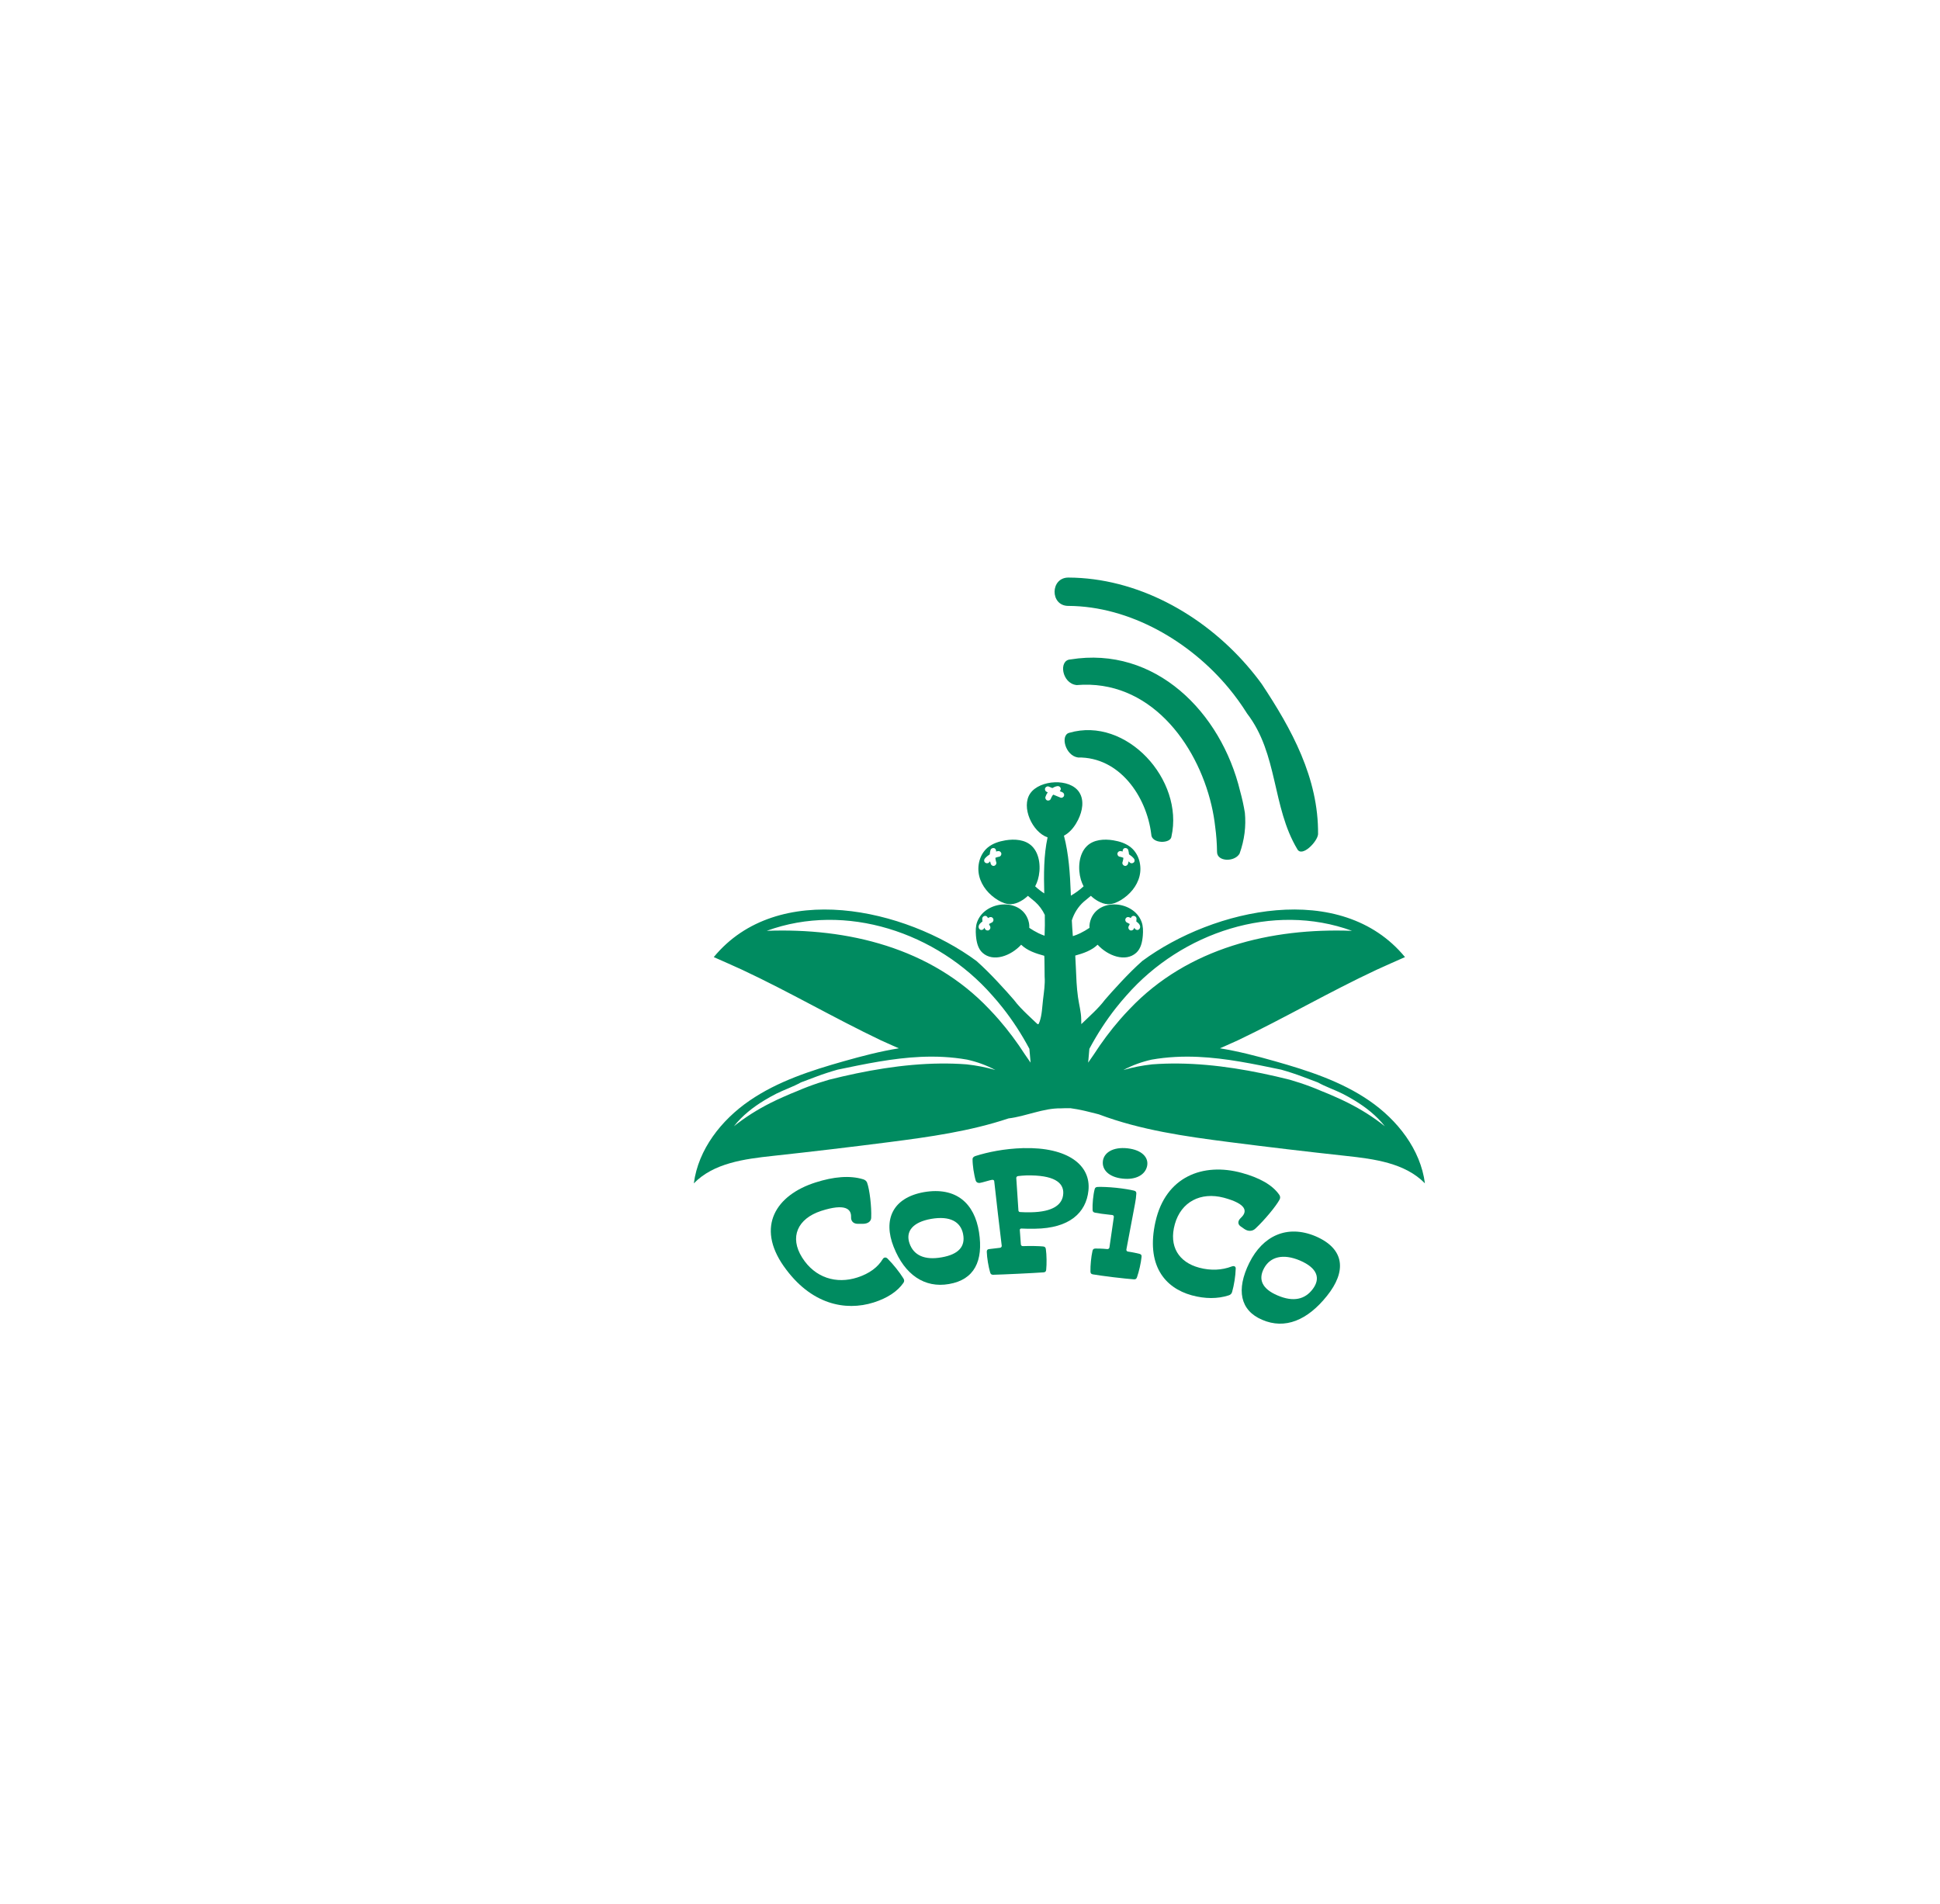 <?xml version="1.0" encoding="UTF-8"?>
<svg id="Layer_6" data-name="Layer 6" xmlns="http://www.w3.org/2000/svg" viewBox="0 0 1276.15 1252.89">
  <defs>
    <style>
      .cls-1 {
        fill: #008b60;
        stroke-width: 0px;
      }
    </style>
  </defs>
  <path class="cls-1" d="M900.7,724.13c-18.57-12.76-40.39-19.81-62.07-25.95-11.87-3.37-23.96-6.52-36.16-8.49.86-.36,1.69-.73,2.53-1.09,3.2-1.39,6.32-2.79,9.26-4.15,30.96-14.77,59.96-31.77,91.38-46.47,3.07-1.4,6.16-2.78,9.25-4.17,3.1-1.38,6.21-2.75,9.33-4.13-42-51-126-32-172.79,2.54-2.46,2.19-4.8,4.4-7.04,6.62-2.23,2.21-4.41,4.46-6.55,6.74-2.15,2.27-4.26,4.57-6.35,6.9-1.56,1.75-3.11,3.51-4.65,5.28-4.2,5.64-10.09,10.75-15.54,16.03-.03-1.03-.05-2.06-.06-3.09-.05-4.91-1.43-9.71-2.12-14.6-.94-6.63-1.14-13.14-1.42-19.75-.1-2.53-.23-5.06-.38-7.61,0-.02-.01-.04-.01-.06,5.33-1.46,10.77-3.33,14.71-7.14,6.75,7.37,18.3,11.64,25.36,5.36,3.11-2.76,4.04-7.22,4.38-11.38.23-3.04.24-6.19-.82-9.04-5.44-14.67-30.62-16.12-34.07.79-.21,1.04-.27,2.11-.2,3.18-1.96,1.31-3.98,2.51-6.1,3.54-1.56.75-3.18,1.4-4.84,1.91-.02-.28-.04-.57-.07-.85-.25-3.16-.45-6.34-.6-9.54,1.47-4.67,4.16-8.97,7.82-12.23,1.51-1.33,3.19-2.54,4.7-3.9,1.46,1.39,3.1,2.6,4.87,3.56,1.95,1.06,4.1,1.86,6.32,1.94,3,.1,5.89-1.11,8.46-2.65,5.89-3.54,10.72-9.15,12.36-15.81,1.65-6.66-.27-14.33-5.51-18.76-3.29-2.76-7.53-4.11-11.77-4.81-6.05-.99-12.9-.51-17.31,3.76-5.55,5.37-6.05,15.15-3.98,22.16.45,1.5,1.05,2.96,1.78,4.35-2.55,2.36-5.36,4.43-8.38,6.14-.01-.5-.03-1-.05-1.5-.5-12.99-1.32-25.87-4.5-37.96.78-.41,1.53-.89,2.23-1.42,3.11-2.36,5.41-5.64,7.14-9.14,2.79-5.63,4.11-12.71.69-17.99-6.11-9.47-25.94-8.29-32.2.7s1.33,25.52,11.38,28.98c-2.57,11.78-2.51,24.32-2.19,36.86-2.12-1.38-4.12-2.94-5.98-4.67.73-1.39,1.33-2.85,1.78-4.35,2.08-7.01,1.58-16.79-3.98-22.16-4.41-4.27-11.26-4.75-17.31-3.76-4.24.7-8.48,2.05-11.77,4.81-5.24,4.43-7.16,12.1-5.51,18.76,1.64,6.66,6.47,12.27,12.36,15.81,2.57,1.54,5.46,2.75,8.46,2.65,2.22-.08,4.37-.88,6.32-1.94,1.77-.96,3.41-2.17,4.87-3.56,1.51,1.36,3.19,2.57,4.7,3.9,2.7,2.41,4.87,5.38,6.42,8.65.08,4.61.06,9.19-.15,13.69-1.35-.46-2.68-1.01-3.96-1.63-2.12-1.03-4.14-2.23-6.1-3.54.07-1.07.01-2.14-.2-3.18-3.45-16.91-28.63-15.46-34.07-.79-1.06,2.85-1.05,6-.82,9.04.34,4.16,1.27,8.62,4.38,11.38,7.06,6.28,18.61,2.01,25.36-5.36,4.06,3.92,9.69,5.79,15.16,7.26.28.07.18,12.49.28,13.76.38,4.89-.45,10.08-1.03,14.95-.55,4.64-.7,10.27-2.28,14.68-.86,2.39-.95,1.99-2.88.18-1.68-1.58-3.36-3.17-5.03-4.77-3.21-3.09-6.37-6.26-9.04-9.84-1.54-1.77-3.09-3.53-4.65-5.28-2.09-2.33-4.2-4.63-6.35-6.9-2.14-2.28-4.32-4.53-6.55-6.74-2.24-2.22-4.58-4.43-7.04-6.62-46.79-34.54-130.79-53.54-172.79-2.54,3.12,1.38,6.23,2.75,9.33,4.13,3.09,1.39,6.18,2.77,9.25,4.17,31.42,14.7,60.42,31.7,91.38,46.47,2.94,1.36,6.06,2.76,9.26,4.15.84.36,1.67.73,2.53,1.09-12.2,1.97-24.29,5.12-36.16,8.49-21.68,6.14-43.5,13.19-62.07,25.95-18.57,12.75-33.73,32.07-36.63,54.41,13.06-13.41,33.3-16.04,51.91-18.06,25.53-2.77,51.04-5.79,76.51-9.06,26.53-3.4,53.27-7.15,78.6-15.61,11.45-1.37,22.9-6.82,34.34-6.61,2.17-.12,4.33-.15,6.47-.09,2.94.4,5.74.93,8.46,1.53.6.14,1.19.27,1.78.41.01.01.02.01.03.01,2.09.49,4.16,1,6.22,1.54.71.19,1.42.37,2.14.56,27.48,10.37,56.89,14.52,86.04,18.26,25.47,3.27,50.98,6.29,76.51,9.06,18.61,2.02,38.85,4.65,51.91,18.06-2.9-22.34-18.06-41.66-36.63-54.41ZM740.48,604.26c.26-.4.65-.76,1.13-.87.52-.12.97-.03,1.45.19.29.14.56.27.84.42.21-.81.95-1.49,1.82-1.45,1.02.05,1.9.83,1.89,1.89,0,.61-.05,1.21-.13,1.82,1.25.91,2.59,2.06,2.52,3.69-.05.99-.84,1.94-1.89,1.89-.87-.03-1.71-.65-1.87-1.52-.15.31-.31.62-.49.93-.49.85-1.73,1.23-2.58.68-.86-.56-1.21-1.67-.68-2.59.21-.37.41-.75.58-1.15.04-.09.06-.19.09-.28-.65-.38-1.31-.75-2-1.06-.41-.19-.76-.71-.87-1.13-.12-.45-.07-1.06.19-1.46ZM735.1,561.3c.33-1.05,1.28-1.52,2.32-1.33.37.07.74.16,1.11.26-.22-.94.36-2.03,1.33-2.25,1-.23,2.04.3,2.32,1.31.26.92.41,1.86.5,2.8,1.17.75,2.24,1.63,3.14,2.66.66.74.79,1.95,0,2.67-.72.66-1.97.79-2.67,0-.23-.26-.47-.51-.71-.74-.12.54-.25,1.1-.42,1.62-.3.95-1.32,1.65-2.32,1.33-.95-.3-1.65-1.32-1.32-2.33.21-.64.37-1.3.48-1.97.01-.02.01-.06.02-.1.02-.13.03-.27.05-.4.01-.16.01-.31.02-.47-.14-.06-.28-.12-.42-.17-.69-.25-1.39-.44-2.1-.57-.98-.18-1.62-1.41-1.33-2.32ZM657.31,563.62c-.71.13-1.41.32-2.1.57-.14.05-.28.11-.42.17.01.16.01.31.02.47.02.13.03.27.05.4.01.04.01.08.02.1.11.67.27,1.33.48,1.97.33,1.01-.37,2.03-1.32,2.33-1,.32-2.02-.38-2.32-1.33-.17-.52-.3-1.08-.42-1.62-.24.23-.48.48-.71.74-.7.79-1.95.66-2.67,0-.79-.72-.66-1.93,0-2.67.9-1.03,1.97-1.91,3.14-2.66.09-.94.24-1.88.5-2.8.28-1.01,1.32-1.54,2.32-1.31.97.22,1.55,1.31,1.33,2.25.37-.1.74-.19,1.11-.26,1.04-.19,1.99.28,2.32,1.33.29.91-.35,2.14-1.33,2.32ZM653.45,605.72c-.11.42-.46.94-.87,1.13-.69.31-1.35.68-2,1.06.03.09.05.19.09.28.17.4.37.78.58,1.15.53.92.18,2.03-.68,2.59-.85.55-2.09.17-2.58-.68-.18-.31-.34-.62-.49-.93-.16.87-1,1.49-1.87,1.52-1.05.05-1.84-.9-1.89-1.89-.07-1.63,1.27-2.78,2.52-3.69-.08-.61-.13-1.21-.13-1.82-.01-1.06.87-1.84,1.89-1.89.87-.04,1.61.64,1.82,1.45.28-.15.55-.28.84-.42.48-.22.93-.31,1.45-.19.48.11.87.47,1.13.87s.31,1.01.19,1.46ZM689.02,526.66c-.98-.22-1.61-1.38-1.32-2.33.33-1.08.85-2.11,1.52-3.03-.15-.07-.3-.13-.45-.19-.99-.41-1.58-1.23-1.33-2.33.21-.91,1.41-1.7,2.33-1.33.82.35,1.64.69,2.47,1.03.96-.59,2.02-1.03,3.15-1.25,1.04-.21,1.99.29,2.33,1.31.21.68-.08,1.49-.62,1.96.52.22,1.03.43,1.55.64.97.41,1.57,1.23,1.31,2.33-.2.91-1.4,1.7-2.32,1.32-1.59-.66-3.19-1.33-4.78-1.98-.16.16-.31.32-.46.5-.01,0-.01.01-.01.02-.08.1-.15.2-.21.3-.25.36-.45.74-.63,1.14-.07.18-.15.37-.21.56-.31,1.02-1.3,1.56-2.32,1.33ZM645.42,701.71c-3.14-.61-6.31-1.09-9.52-1.45-5.75-.44-11.54-.61-17.33-.55-24.57.26-49.4,4.67-73.14,10.63-2.38.68-4.74,1.41-7.08,2.18-4.69,1.56-9.31,3.31-13.86,5.28-3.08,1.21-6.15,2.51-9.2,3.88-2.91,1.27-5.75,2.6-8.55,4.02-8.4,4.26-16.46,9.28-23.96,15.28,5.5-7,12.5-12.5,20.09-17.09,2.53-1.54,5.13-2.97,7.76-4.32,2.57-1.29,5.36-2.44,8.14-3.62,2.78-1.18,5.55-2.39,8.08-3.81,3.44-1.32,6.83-2.59,10.08-3.8,2.33-.87,4.67-1.7,7.02-2.46,2.35-.77,4.71-1.49,7.07-2.15,17.98-3.73,36.06-7.55,54.56-8.39,10.07-.45,20.25-.01,30.62,1.81,3.2.71,6.34,1.62,9.44,2.75,3.09,1.13,6.14,2.48,9.14,4.08-3.1-.9-6.22-1.65-9.36-2.27ZM674.21,693.75c-5.21-8.09-10.94-15.78-17.16-22.94-2.08-2.39-4.21-4.72-6.41-6.99-38.29-40.41-93.29-53.41-146.29-51.41,52-19,112,1,148.28,42.38,2.4,2.67,4.71,5.42,6.94,8.24,6.67,8.45,12.53,17.52,17.57,27.01l.8,9.09c-1.23-1.8-2.47-3.59-3.73-5.38ZM719.53,693.75c-1.26,1.79-2.5,3.58-3.73,5.38l.8-9.09c5.04-9.49,10.9-18.56,17.57-27.01,2.23-2.82,4.54-5.57,6.94-8.24,36.28-41.38,96.28-61.38,148.28-42.38-53-2-108,11-146.29,51.41-2.2,2.27-4.33,4.6-6.41,6.99-6.22,7.16-11.95,14.85-17.16,22.94ZM887,725.7c-2.8-1.42-5.64-2.75-8.55-4.02-3.05-1.37-6.12-2.67-9.2-3.88-4.55-1.97-9.17-3.72-13.86-5.28-2.34-.77-4.7-1.5-7.08-2.18-23.74-5.96-48.57-10.37-73.14-10.63-5.79-.06-11.58.11-17.33.55-3.21.36-6.38.84-9.52,1.45-3.14.62-6.26,1.37-9.36,2.27,3-1.6,6.05-2.95,9.14-4.08,3.1-1.13,6.24-2.04,9.44-2.75,10.37-1.82,20.55-2.26,30.62-1.81,18.5.84,36.58,4.66,54.56,8.39,2.36.66,4.72,1.38,7.07,2.15,2.35.76,4.69,1.59,7.02,2.46,3.25,1.21,6.64,2.48,10.08,3.8,2.53,1.42,5.3,2.63,8.08,3.81,2.78,1.18,5.57,2.33,8.14,3.62,2.63,1.35,5.23,2.78,7.76,4.32,7.59,4.59,14.59,10.09,20.09,17.09-7.5-6-15.56-11.02-23.96-15.28Z"/>
  <g>
    <path class="cls-1" d="M515.54,833.04c-18.25-26.04-5.2-46.81,21.02-55.12,11.6-3.69,22.36-4.79,31.35-2.02,1.33.44,2.13,1.27,2.48,2.22,1.65,4.49,3,15.76,2.69,22.98,0,2.33-2.04,4.04-5.42,4.07-1.08,0-2.17,0-3.25,0-2.93.05-4.66-1.66-4.57-4.31.27-5.5-3.83-9.3-19.76-4.16-15.43,5.1-20.92,17.18-12.42,30.67,8.45,13.43,22.59,17.57,36.41,13.07,7.85-2.55,13.41-6.74,16.57-12.02.82-1.39,2.25-1.38,3.23-.34,3.81,3.8,7.89,8.96,10.39,12.99.7,1.12.66,2.03,0,2.97-3.91,5.63-10.55,10.02-19.59,12.89-18.51,5.81-41.35,1.44-59.12-23.89Z"/>
    <path class="cls-1" d="M587.9,820.46c-7.2-18.13-.65-32.46,19.87-36.14,21.27-3.63,33.27,7.43,36.23,26.32,2.97,19.04-3.12,31.33-19.74,34.14-16.02,2.82-29.14-6.07-36.35-24.33ZM633.53,811.88c-1.6-8.01-8.44-12.13-21.07-9.95-12.21,2.17-16.89,8.31-14.17,16.12,2.73,7.86,9.92,11.15,21.06,9.18,11.4-1.96,15.78-7.27,14.17-15.34Z"/>
    <path class="cls-1" d="M653.25,838.69c-1.08-.02-1.63-.47-1.93-1.56-.54-1.81-1.09-4.37-1.47-6.69-.38-2.32-.68-4.9-.73-6.76-.05-1.11.35-1.78,1.48-1.88,2.41-.31,4.83-.59,7.24-.86.63-.05,1.18-.71,1.11-1.32-1.73-14.16-3.37-28.33-4.94-42.51-.07-.61-.55-.95-1.42-.89-1.03.07-6.7,1.91-8.15,2.05-1.31.12-2.29-.52-2.59-1.49-.58-1.93-1.17-4.86-1.52-7.18-.36-2.45-.59-5.04-.57-7.03.01-1,.85-1.7,2.04-2.06,7.91-2.49,18.68-4.78,31.28-5.15,29.38-.74,44.69,11.23,42.9,27.94-1.51,14.63-12.56,24.83-35.12,25.09-3.52.06-6.4.02-9.04-.12-.65.02-1.02.41-.98,1.03.23,3.12.46,6.24.69,9.36.06.74.59,1.21,1.35,1.18,5.02-.2,11.05-.03,13.3.22,1.13.12,1.63.61,1.78,1.72.28,1.85.44,4.44.47,6.79.04,2.35-.04,4.94-.24,6.79-.1,1.11-.56,1.6-1.61,1.73-2.81.24-10.28.6-16.61.92-6.33.28-13.87.65-16.73.68ZM699.43,785.16c.3-7.21-6.23-12.23-24.39-11.83-1.76.05-3.67.23-5.28.42-.74.03-1.28.67-1.24,1.29.45,7.11.92,14.21,1.41,21.32.04.62.49,1.09,1.16,1.07,2.19.16,4.77.21,7.08.15,14.43-.27,20.94-4.97,21.25-12.42Z"/>
    <path class="cls-1" d="M718.77,838.39c-1.03-.21-1.45-.74-1.46-1.85-.06-1.86.07-4.46.3-6.79.23-2.34.6-4.91,1.03-6.74.23-1.1.78-1.55,1.91-1.58,1.38-.01,4.63.02,7.84.36.74.08,1.32-.48,1.41-1.1.95-6.66,1.91-13.32,2.89-19.98.11-.74-.36-1.28-1.16-1.36-.4-.04-.81-.08-1.21-.12-3.89-.39-8.03-.98-9.89-1.37-1.2-.21-1.69-.74-1.72-1.86-.09-1.86.02-4.46.25-6.8.23-2.34.62-4.91,1.1-6.74.25-1.1.87-1.55,2.17-1.57,2.02-.1,7.05.06,11.9.56,4.85.49,9.63,1.33,11.71,1.85,1.25.29,1.72.85,1.65,1.97-.07,1.87-.43,4.44-.88,6.76-1.93,10-3.82,20-5.66,30-.11.61.27,1.29,1,1.39,3.2.44,6.33,1.18,7.65,1.51,1.08.3,1.45.86,1.33,1.98-.17,1.86-.62,4.43-1.14,6.73-.52,2.31-1.21,4.84-1.84,6.62-.36,1.07-.92,1.48-1.98,1.44-2.34-.13-8.46-.8-13.64-1.41-5.17-.64-11.27-1.46-13.57-1.89ZM725.47,764.03c.62-5.64,6.58-9.58,16.21-8.54,9.63,1.07,14.09,6.14,12.89,11.72-1.21,5.6-7.17,9.21-16.13,8.22-8.96-.97-13.58-5.74-12.96-11.4Z"/>
    <path class="cls-1" d="M760.12,803.63c6.64-29.46,31.14-38.97,56.7-31.98,11.31,3.09,20.19,7.78,24.78,14.55.65,1.02.6,2.08.13,2.99-2.27,4.31-10.06,13.69-15.9,19.09-1.81,1.8-4.66,2.06-7.18.35-.8-.56-1.6-1.11-2.41-1.67-2.2-1.46-2.15-3.67-.04-5.67,4.48-4.11,4.29-9.15-11.24-13.32-15.1-3.93-28,2.65-32.14,17.42-4.11,14.71,2.66,25.08,16.05,28.65,7.6,2.03,14.92,1.64,21.34-.81,1.69-.65,2.74.09,2.66,1.39-.12,4.88-1.11,10.96-2.37,15.35-.34,1.22-1.08,1.9-2.31,2.29-7.28,2.34-15.56,2.32-24.27-.06-17.79-4.93-30.25-19.88-23.82-48.55Z"/>
    <path class="cls-1" d="M821.83,830.81c8.76-17.66,24.76-25.36,43.57-17.46,19.42,8.36,20.33,23.23,7.52,39.2-12.85,16.12-27.63,22.25-42.64,15.77-14.51-6.16-17.26-19.73-8.46-37.51ZM863.63,847.97c5.14-6.96,2.97-13.74-8.54-18.67-11.16-4.71-19.49-2.4-23.55,5.01-4.08,7.46-1.28,13.69,8.86,17.98,10.34,4.44,18.07,2.69,23.23-4.32Z"/>
  </g>
  <g>
    <path class="cls-1" d="M709.1,498.36c27.31-.41,45.16,25.6,48.2,50.48,0,6.41,12.91,6.41,13.29,1.51,8.35-37.32-29.62-79.16-67.21-68.23-6.07,1.51-2.66,15.08,5.73,16.24h0Z"/>
    <path class="cls-1" d="M708.19,450.73c47.57-4.04,79.09,37.8,88.75,79.14,1.09,4.66,1.9,9.38,2.43,14.14.74,5.41,1.14,10.92,1.21,16.52,0,6.41,11.39,6.79,14.81,1.13,1.66-4.62,2.73-9.16,3.3-13.64.56-4.48.61-8.89.2-13.29-.77-4.73-1.81-9.48-3.12-14.21-12.54-51.98-55.82-95.7-111.64-86.66-7.97.38-5.69,15.83,4.07,16.86h0Z"/>
    <path class="cls-1" d="M702.7,398.63c40.66.19,80.25,23.49,105.66,54.21,2.17,2.62,4.26,5.32,6.26,8.09,2,2.77,3.91,5.61,5.73,8.52,20.47,26.62,16.3,61.3,33.01,89.2,3.04,5.65,13.29-4.9,13.67-9.8.38-36.94-17.47-69.36-37.1-98.92-2.97-4.08-6.13-8.05-9.45-11.87-29.86-34.45-72.96-57.86-117.62-58.07-12.09-.06-12.26,18.59-.15,18.65h0Z"/>
  </g>
</svg>